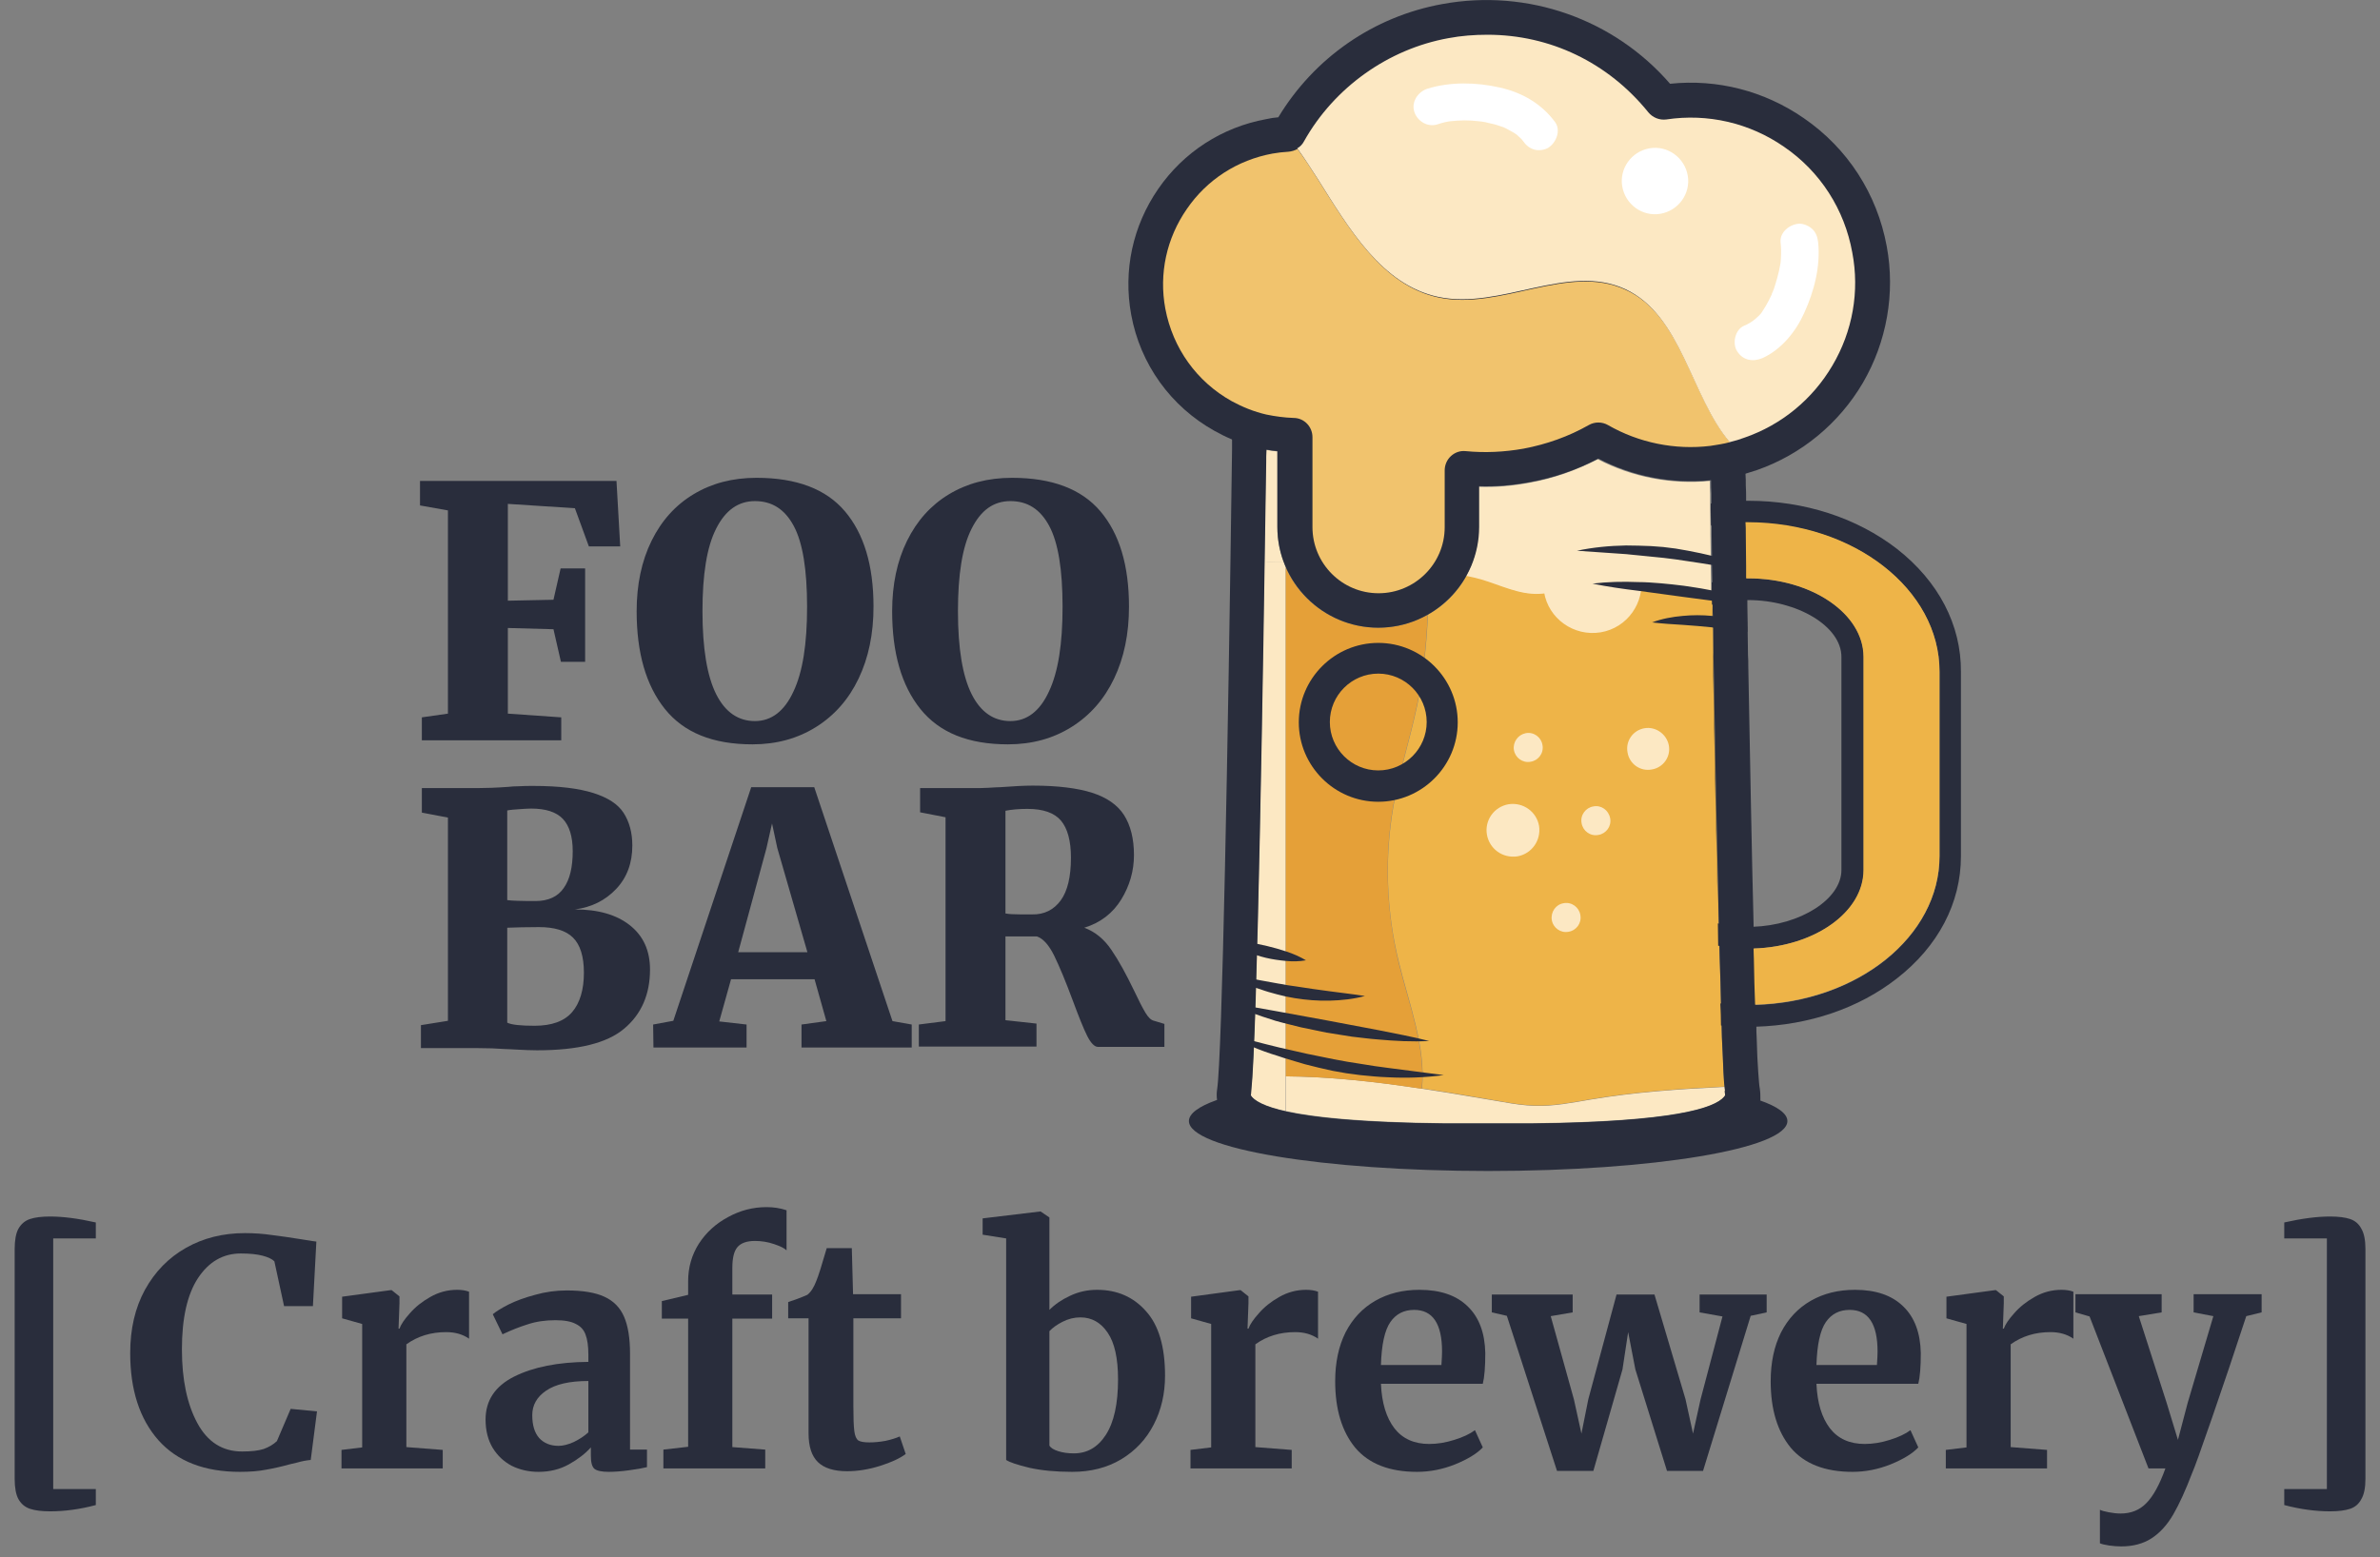 <svg width="136" height="89" viewBox="0 0 136 89" fill="none" xmlns="http://www.w3.org/2000/svg">
<rect x="0" y="0" width="136" height="89" fill="#808080" stroke="none"/>
<g id="Group 71">
<g id="Frame" clip-path="url(#clip0)">
<g id="Group">
<path id="Vector" d="M97.827 33.928C96.78 34.07 95.698 34.034 94.652 33.822C93.481 33.573 92.346 33.112 91.157 33.236C90.057 33.343 89.028 33.928 87.911 33.981C86.758 34.017 85.694 33.467 84.576 33.148C84.31 33.077 84.044 33.006 83.76 32.953C84.222 32.119 84.487 31.161 84.487 30.15V27.827C85.445 27.863 86.421 27.774 87.379 27.596C88.763 27.348 90.075 26.887 91.299 26.248C93.268 27.277 95.503 27.703 97.703 27.49C97.703 27.738 97.703 27.987 97.72 28.235C97.72 28.341 97.72 28.448 97.72 28.554C97.72 28.643 97.72 28.714 97.72 28.802C97.72 28.891 97.72 28.997 97.72 29.104C97.72 29.423 97.738 29.742 97.738 30.062C97.738 30.221 97.738 30.381 97.738 30.558C97.738 30.966 97.756 31.392 97.756 31.8C97.756 31.995 97.756 32.19 97.756 32.385C97.756 32.704 97.773 33.023 97.773 33.343C97.773 33.485 97.773 33.627 97.773 33.786C97.827 33.804 97.827 33.857 97.827 33.928Z" fill="#FCE8C3"/>
<path id="Vector_2" d="M73.472 32.42V63.511C72.301 63.245 71.751 62.943 71.521 62.677C71.45 62.588 71.45 62.553 71.467 62.517C71.467 62.464 71.485 62.393 71.485 62.322C71.787 59.68 72.07 44.268 72.248 32.136C72.62 32.101 72.975 32.101 73.348 32.101C73.383 32.225 73.436 32.332 73.472 32.42Z" fill="#FCE8C3"/>
<path id="Vector_3" d="M98.537 62.677C97.987 63.333 95.628 64.114 87.592 64.203H86.776C86.191 64.203 85.606 64.203 85.038 64.203C84.47 64.203 83.885 64.203 83.299 64.203H82.484C77.836 64.149 75.087 63.865 73.49 63.511V61.524C77.677 61.56 81.827 62.305 85.907 62.996C86.492 63.103 87.096 63.192 87.699 63.209C88.781 63.245 89.827 63.032 90.874 62.855C93.393 62.429 95.965 62.252 98.555 62.127C98.555 62.198 98.572 62.269 98.572 62.34C98.59 62.411 98.59 62.482 98.59 62.535C98.608 62.571 98.608 62.606 98.537 62.677Z" fill="#FCE8C3"/>
<path id="Vector_4" d="M79.929 55.051C80.514 57.41 81.472 59.875 81.242 62.234C78.669 61.843 76.08 61.542 73.472 61.524V32.438C74.359 34.46 76.399 35.879 78.758 35.879C79.787 35.879 80.745 35.613 81.579 35.134C81.508 36.89 81.312 38.645 80.958 40.366C80.55 42.281 79.947 44.161 79.61 46.077C79.095 49.056 79.219 52.124 79.929 55.051Z" fill="#E5A038"/>
<path id="Vector_5" d="M98.554 62.11C95.964 62.234 93.392 62.411 90.873 62.837C89.826 63.014 88.78 63.227 87.698 63.191C87.095 63.174 86.492 63.085 85.906 62.979C84.363 62.713 82.82 62.447 81.259 62.216C81.489 59.875 80.531 57.41 79.946 55.033C79.219 52.107 79.112 49.039 79.627 46.077C79.964 44.144 80.567 42.281 80.975 40.366C81.33 38.628 81.525 36.89 81.596 35.134C82.518 34.62 83.281 33.857 83.795 32.917C84.061 32.97 84.345 33.041 84.611 33.112C85.711 33.431 86.793 33.999 87.946 33.946C89.064 33.91 90.075 33.307 91.192 33.201C92.381 33.094 93.516 33.556 94.687 33.786C95.733 33.999 96.815 34.034 97.862 33.892C97.862 34.034 97.862 34.158 97.862 34.3C97.862 34.389 97.862 34.46 97.862 34.549C97.862 34.761 97.862 34.974 97.88 35.187C97.88 35.4 97.88 35.63 97.897 35.843C97.897 36.322 97.915 36.783 97.915 37.262C97.915 37.333 97.915 37.422 97.915 37.493C98.004 42.796 98.11 48.276 98.217 52.763C98.234 53.206 98.234 53.614 98.252 54.04C98.252 54.288 98.27 54.519 98.27 54.749C98.305 55.654 98.323 56.523 98.341 57.303C98.359 57.747 98.376 58.155 98.376 58.563C98.376 58.811 98.394 59.041 98.394 59.254C98.429 60.035 98.465 60.709 98.483 61.241C98.5 61.613 98.518 61.897 98.554 62.11Z" fill="#EEB448"/>
<path id="Vector_6" d="M73.347 32.119C72.975 32.119 72.62 32.119 72.248 32.154C72.283 30.133 72.301 28.181 72.336 26.426C72.336 26.177 72.336 25.947 72.354 25.716C72.567 25.752 72.78 25.787 72.993 25.805V30.133C72.993 30.824 73.117 31.498 73.347 32.119Z" fill="#FCE8C3"/>
<path id="Vector_7" d="M90.537 30.611C89.011 30.86 87.983 32.314 88.231 33.839C88.479 35.364 89.934 36.393 91.459 36.145C92.985 35.896 94.013 34.442 93.765 32.917C93.517 31.392 92.062 30.345 90.537 30.611Z" fill="#FCE8C3"/>
<path id="Vector_8" d="M99.92 33.059C99.885 33.059 99.85 33.059 99.796 33.059C99.796 33.449 99.814 33.822 99.814 34.212C99.814 34.247 99.814 34.283 99.814 34.3C99.85 34.3 99.885 34.3 99.903 34.3C102.741 34.3 105.242 35.808 105.242 37.546V49.73C105.242 51.397 102.9 52.887 100.169 52.976C100.187 53.401 100.187 53.809 100.204 54.217C103.681 54.111 106.484 52.142 106.484 49.73V37.546C106.501 35.081 103.539 33.059 99.92 33.059ZM108.399 31.374C106.111 29.601 103.113 28.625 99.92 28.625C99.867 28.625 99.796 28.625 99.743 28.625C99.069 28.625 98.413 28.678 97.756 28.785C97.756 28.873 97.756 28.98 97.756 29.086C97.756 29.405 97.774 29.725 97.774 30.044C98.413 29.937 99.087 29.884 99.761 29.884C99.814 29.884 99.867 29.884 99.92 29.884C105.934 29.884 110.83 33.697 110.83 38.397V48.95C110.83 53.543 106.147 57.286 100.293 57.445C100.169 57.445 100.045 57.445 99.903 57.445C99.353 57.445 98.821 57.41 98.306 57.357C98.324 57.8 98.342 58.208 98.342 58.616C98.856 58.669 99.371 58.687 99.903 58.687C100.045 58.687 100.187 58.687 100.328 58.687C103.362 58.598 106.2 57.64 108.382 55.938C110.759 54.093 112.053 51.61 112.053 48.95V38.397C112.071 35.719 110.776 33.236 108.399 31.374ZM100.187 52.976C100.204 53.401 100.204 53.809 100.222 54.217C103.699 54.111 106.501 52.142 106.501 49.73V37.546C106.501 35.081 103.539 33.059 99.92 33.059C99.885 33.059 99.85 33.059 99.796 33.059C99.796 33.449 99.814 33.822 99.814 34.212C99.814 34.247 99.814 34.283 99.814 34.3C99.85 34.3 99.885 34.3 99.903 34.3C102.741 34.3 105.242 35.808 105.242 37.546V49.73C105.26 51.415 102.918 52.887 100.187 52.976ZM97.845 34.584C97.845 34.797 97.845 35.01 97.845 35.223C97.845 35.435 97.845 35.666 97.863 35.879C97.863 36.358 97.88 36.819 97.88 37.298C97.88 37.369 97.88 37.457 97.88 37.528C97.969 42.831 98.076 48.311 98.182 52.798L97.845 34.584ZM97.845 34.584C97.845 34.797 97.845 35.01 97.845 35.223C97.845 35.435 97.845 35.666 97.863 35.879C97.863 36.358 97.88 36.819 97.88 37.298C97.88 37.369 97.88 37.457 97.88 37.528C97.969 42.831 98.076 48.311 98.182 52.798L97.845 34.584ZM97.845 34.584C97.845 34.797 97.845 35.01 97.845 35.223C97.845 35.435 97.845 35.666 97.863 35.879C97.863 36.358 97.88 36.819 97.88 37.298C97.88 37.369 97.88 37.457 97.88 37.528C97.969 42.831 98.076 48.311 98.182 52.798L97.845 34.584ZM99.92 33.059C99.885 33.059 99.85 33.059 99.796 33.059C99.105 33.059 98.448 33.148 97.81 33.289L97.827 34.566C98.448 34.407 99.105 34.3 99.796 34.3C99.832 34.3 99.867 34.3 99.885 34.3C102.723 34.3 105.224 35.808 105.224 37.546V49.73C105.224 51.397 102.883 52.887 100.151 52.976C100.062 52.976 99.974 52.976 99.885 52.976C99.282 52.976 98.714 52.905 98.164 52.781L98.182 54.058C98.732 54.164 99.282 54.217 99.885 54.217C99.991 54.217 100.08 54.217 100.187 54.217C103.663 54.111 106.466 52.142 106.466 49.73V37.546C106.501 35.081 103.539 33.059 99.92 33.059ZM99.92 33.059C99.885 33.059 99.85 33.059 99.796 33.059C99.105 33.059 98.448 33.148 97.81 33.289L97.827 34.566C98.448 34.407 99.105 34.3 99.796 34.3C99.832 34.3 99.867 34.3 99.885 34.3C102.723 34.3 105.224 35.808 105.224 37.546V49.73C105.224 51.397 102.883 52.887 100.151 52.976C100.062 52.976 99.974 52.976 99.885 52.976C99.282 52.976 98.714 52.905 98.164 52.781L98.182 54.058C98.732 54.164 99.282 54.217 99.885 54.217C99.991 54.217 100.08 54.217 100.187 54.217C103.663 54.111 106.466 52.142 106.466 49.73V37.546C106.501 35.081 103.539 33.059 99.92 33.059ZM99.92 33.059C99.885 33.059 99.85 33.059 99.796 33.059C99.105 33.059 98.448 33.148 97.81 33.289L97.827 34.566C98.448 34.407 99.105 34.3 99.796 34.3C99.832 34.3 99.867 34.3 99.885 34.3C102.723 34.3 105.224 35.808 105.224 37.546V49.73C105.224 51.397 102.883 52.887 100.151 52.976C100.062 52.976 99.974 52.976 99.885 52.976C99.282 52.976 98.714 52.905 98.164 52.781L98.182 54.058C98.732 54.164 99.282 54.217 99.885 54.217C99.991 54.217 100.08 54.217 100.187 54.217C103.663 54.111 106.466 52.142 106.466 49.73V37.546C106.501 35.081 103.539 33.059 99.92 33.059Z" fill="#292D3C"/>
<path id="Vector_9" d="M102.137 64.078C102.137 65.657 94.474 66.934 85.037 66.934C75.583 66.934 67.938 65.657 67.938 64.078C67.938 63.653 68.505 63.245 69.499 62.89C70.031 62.695 70.705 62.518 71.485 62.34C71.485 62.411 71.467 62.482 71.467 62.535C71.467 62.589 71.45 62.606 71.521 62.695C72.07 63.351 74.43 64.132 82.465 64.22H83.281C83.867 64.22 84.452 64.22 85.019 64.22C85.587 64.22 86.172 64.22 86.758 64.22H87.574C95.627 64.132 97.969 63.351 98.518 62.695C98.589 62.606 98.589 62.571 98.572 62.535C98.554 62.482 98.554 62.411 98.554 62.34C99.334 62.5 100.008 62.695 100.541 62.89C101.569 63.245 102.137 63.653 102.137 64.078Z" fill="#292D3C"/>
<g id="Group_2">
<path id="Vector_10" d="M78.758 45.829C76.257 45.829 74.217 43.789 74.217 41.288C74.217 38.788 76.257 36.748 78.758 36.748C81.259 36.748 83.299 38.788 83.299 41.288C83.299 43.789 81.259 45.829 78.758 45.829ZM78.758 38.504C77.232 38.504 75.991 39.745 75.991 41.271C75.991 42.796 77.232 44.037 78.758 44.037C80.283 44.037 81.525 42.796 81.525 41.271C81.525 39.745 80.283 38.504 78.758 38.504Z" fill="#292D3C"/>
</g>
<g id="Group_3">
<path id="Vector_11" d="M91.051 46.095C90.608 46.166 90.288 46.591 90.377 47.052C90.448 47.496 90.874 47.815 91.335 47.726C91.778 47.655 92.098 47.23 92.009 46.769C91.92 46.307 91.495 46.006 91.051 46.095Z" fill="#FCE8C3"/>
<path id="Vector_12" d="M86.509 42.867C86.58 43.31 87.006 43.629 87.467 43.541C87.911 43.47 88.23 43.044 88.141 42.583C88.07 42.139 87.645 41.82 87.183 41.909C86.74 41.998 86.438 42.423 86.509 42.867Z" fill="#FCE8C3"/>
<path id="Vector_13" d="M84.967 47.708C85.109 48.524 85.871 49.074 86.705 48.95C87.521 48.808 88.071 48.045 87.947 47.212C87.805 46.396 87.042 45.846 86.208 45.97C85.375 46.112 84.825 46.892 84.967 47.708Z" fill="#FCE8C3"/>
<path id="Vector_14" d="M88.674 52.586C88.745 53.029 89.171 53.349 89.632 53.26C90.075 53.189 90.394 52.763 90.306 52.302C90.235 51.859 89.809 51.539 89.348 51.628C88.904 51.699 88.603 52.125 88.674 52.586Z" fill="#FCE8C3"/>
<path id="Vector_15" d="M93.977 41.625C93.321 41.732 92.878 42.352 93.002 43.008C93.108 43.665 93.729 44.108 94.385 43.984C95.042 43.878 95.485 43.257 95.361 42.601C95.237 41.962 94.616 41.519 93.977 41.625Z" fill="#FCE8C3"/>
</g>
<g id="Group_4">
<path id="Vector_16" d="M69.978 59.077C71.025 59.343 72.071 59.627 73.1 59.875C73.366 59.928 73.614 59.999 73.88 60.052L74.661 60.23L75.441 60.389L76.222 60.549L77.002 60.691L77.783 60.815L78.563 60.939C78.829 60.974 79.096 61.01 79.344 61.045C80.39 61.187 81.455 61.311 82.501 61.453C81.437 61.595 80.373 61.631 79.326 61.577C78.794 61.56 78.262 61.506 77.73 61.453L76.931 61.347L76.133 61.205L75.353 61.028L74.572 60.833L73.792 60.602C73.526 60.531 73.277 60.442 73.011 60.354C72 60.052 70.971 59.609 69.978 59.077Z" fill="#292D3C"/>
<path id="Vector_17" d="M70.032 57.268C71.007 57.463 71.965 57.623 72.941 57.8L75.85 58.332L78.759 58.882C79.735 59.077 80.692 59.255 81.668 59.503C80.692 59.556 79.699 59.503 78.724 59.414C78.227 59.379 77.748 59.308 77.251 59.255C76.772 59.184 76.276 59.095 75.797 59.024C75.318 58.917 74.821 58.829 74.342 58.722C73.863 58.598 73.384 58.492 72.888 58.35C71.93 58.048 70.972 57.729 70.032 57.268Z" fill="#292D3C"/>
<path id="Vector_18" d="M70.085 55.69C70.759 55.796 71.415 55.92 72.072 56.044L73.047 56.221C73.207 56.239 73.367 56.275 73.544 56.31L74.041 56.381C74.697 56.488 75.353 56.576 76.01 56.665C76.666 56.754 77.322 56.825 77.996 56.931C77.34 57.108 76.666 57.179 75.992 57.197C75.318 57.215 74.644 57.161 73.987 57.055C73.65 57.002 73.331 56.931 72.994 56.842C72.657 56.754 72.338 56.665 72.001 56.541C71.344 56.346 70.706 56.062 70.085 55.69Z" fill="#292D3C"/>
<path id="Vector_19" d="M70.138 53.721C70.528 53.721 70.9 53.774 71.291 53.845C71.663 53.916 72.036 53.987 72.408 54.075C72.781 54.164 73.153 54.27 73.526 54.395C73.898 54.519 74.271 54.678 74.626 54.891C74.235 54.962 73.863 54.962 73.472 54.927C73.1 54.891 72.71 54.838 72.337 54.749C71.965 54.661 71.592 54.536 71.22 54.377C70.829 54.182 70.475 53.987 70.138 53.721Z" fill="#292D3C"/>
</g>
<g id="Group_5">
<path id="Vector_20" d="M99.796 32.385C99.388 32.243 98.998 32.101 98.59 31.977C98.359 31.906 98.111 31.835 97.88 31.782L97.791 31.764L97.171 31.622L96.461 31.48L95.752 31.356L95.042 31.267L94.333 31.214C93.854 31.196 93.392 31.179 92.913 31.179C91.973 31.196 91.033 31.285 90.111 31.48C91.051 31.551 91.991 31.604 92.931 31.675C93.162 31.693 93.392 31.729 93.641 31.746L94.35 31.817L95.06 31.888L95.769 31.977L96.479 32.083L97.188 32.19L97.845 32.296L97.898 32.314C98.129 32.367 98.359 32.403 98.608 32.438C99.016 32.509 99.424 32.598 99.849 32.686L99.796 32.385Z" fill="#292D3C"/>
<path id="Vector_21" d="M99.814 34.212C99.495 34.123 99.158 34.034 98.838 33.963C98.501 33.874 98.164 33.803 97.827 33.75C97.739 33.733 97.632 33.715 97.543 33.697C97.1 33.608 96.674 33.555 96.231 33.484C95.787 33.431 95.362 33.378 94.918 33.342C94.475 33.307 94.049 33.272 93.606 33.272C92.736 33.236 91.867 33.254 90.998 33.36C91.867 33.538 92.736 33.662 93.606 33.768L96.213 34.123L97.827 34.336L98.821 34.46C99.158 34.495 99.477 34.548 99.814 34.584V34.212Z" fill="#292D3C"/>
<path id="Vector_22" d="M99.849 36.109C99.813 36.109 99.76 36.092 99.724 36.092L98.837 35.985C98.695 35.968 98.536 35.95 98.394 35.932L97.951 35.879C97.915 35.879 97.879 35.879 97.844 35.861C97.294 35.808 96.744 35.755 96.177 35.719C95.591 35.684 95.006 35.648 94.403 35.577C94.971 35.365 95.556 35.258 96.159 35.205C96.709 35.152 97.276 35.152 97.826 35.205C97.862 35.205 97.897 35.205 97.933 35.223C98.234 35.258 98.536 35.311 98.82 35.365C99.121 35.435 99.423 35.489 99.707 35.595C99.742 35.613 99.778 35.613 99.795 35.631C99.849 35.79 99.849 35.95 99.849 36.109Z" fill="#292D3C"/>
</g>
<path id="Vector_23" d="M100.559 62.216C100.523 62.039 100.505 61.72 100.47 61.276C100.434 60.762 100.399 60.106 100.381 59.29C100.364 59.095 100.364 58.882 100.364 58.669C100.346 58.279 100.328 57.871 100.328 57.428C100.293 56.63 100.275 55.743 100.257 54.785C100.257 54.608 100.239 54.413 100.239 54.218C100.222 53.81 100.222 53.402 100.204 52.976C100.204 52.923 100.204 52.852 100.204 52.799C100.097 48.684 100.009 43.576 99.902 38.078C99.902 37.865 99.902 37.653 99.885 37.44C99.885 36.996 99.867 36.571 99.867 36.127C99.867 35.968 99.867 35.808 99.867 35.631C99.867 35.294 99.849 34.939 99.849 34.602C99.849 34.513 99.849 34.407 99.849 34.318C99.849 34.283 99.849 34.247 99.849 34.23C99.849 33.857 99.831 33.467 99.831 33.077C99.831 32.97 99.831 32.864 99.831 32.74C99.831 32.616 99.831 32.509 99.831 32.385C99.831 31.764 99.814 31.144 99.814 30.523C99.814 30.31 99.814 30.079 99.796 29.867C99.796 29.601 99.778 29.335 99.778 29.069C99.778 28.927 99.778 28.767 99.778 28.625C99.778 28.59 99.778 28.572 99.778 28.537C99.778 28.27 99.778 28.022 99.76 27.756C99.76 27.543 99.76 27.313 99.743 27.1C99.743 26.727 99.725 26.373 99.725 26C99.175 26.231 98.607 26.408 98.022 26.515C97.933 26.532 97.845 26.55 97.756 26.55C97.756 26.727 97.756 26.905 97.774 27.082C97.774 27.206 97.774 27.331 97.774 27.455C97.774 27.703 97.774 27.951 97.791 28.2C97.791 28.306 97.791 28.412 97.791 28.519C97.791 28.607 97.791 28.678 97.791 28.767C97.791 28.856 97.791 28.962 97.791 29.069C97.791 29.388 97.809 29.707 97.809 30.026C97.809 30.186 97.809 30.346 97.809 30.523C97.809 30.931 97.827 31.356 97.827 31.764C97.827 31.959 97.827 32.154 97.827 32.35C97.827 32.669 97.845 32.988 97.845 33.307C97.845 33.449 97.845 33.591 97.845 33.751C97.845 33.946 97.845 34.141 97.862 34.354C97.862 34.442 97.862 34.513 97.862 34.602C97.862 34.815 97.862 35.028 97.88 35.24C97.88 35.453 97.88 35.684 97.898 35.897C97.898 36.376 97.916 36.837 97.916 37.316C97.916 37.386 97.916 37.475 97.916 37.546C98.004 42.849 98.111 48.329 98.217 52.816C98.235 53.26 98.235 53.668 98.253 54.093C98.253 54.342 98.27 54.572 98.27 54.803C98.306 55.707 98.324 56.576 98.341 57.357C98.359 57.8 98.377 58.208 98.377 58.616C98.377 58.864 98.395 59.095 98.395 59.308C98.43 60.088 98.466 60.762 98.483 61.294C98.501 61.755 98.537 62.11 98.572 62.358C98.59 62.429 98.59 62.5 98.59 62.553C98.59 62.589 98.607 62.624 98.537 62.713C97.987 63.369 95.627 64.149 87.592 64.238H86.776C86.191 64.238 85.605 64.238 85.038 64.238C84.47 64.238 83.885 64.238 83.299 64.238H82.483C74.43 64.149 72.089 63.369 71.539 62.713C71.468 62.624 71.468 62.589 71.486 62.553C71.486 62.5 71.503 62.429 71.503 62.358C71.84 59.272 72.177 38.788 72.355 26.444C72.355 26.195 72.355 25.965 72.372 25.734C72.372 25.397 72.39 25.06 72.39 24.741C71.663 24.528 71.007 24.174 70.421 23.712C70.421 24.191 70.403 24.652 70.403 25.131C70.403 25.309 70.403 25.486 70.403 25.681C70.173 42.743 69.836 60.354 69.552 62.252C69.516 62.482 69.516 62.695 69.552 62.908C69.605 63.298 69.783 63.671 70.066 63.99C71.344 65.497 74.945 66.136 82.466 66.207C82.519 66.207 82.554 66.207 82.607 66.207H83.317C83.796 66.207 84.275 66.207 84.736 66.207H85.375C85.836 66.207 86.315 66.207 86.794 66.207H87.521C87.574 66.207 87.61 66.207 87.663 66.207C95.202 66.136 98.802 65.48 100.08 63.99C100.364 63.653 100.523 63.298 100.594 62.89C100.594 62.66 100.594 62.447 100.559 62.216Z" fill="#292D3C"/>
<path id="Vector_24" d="M110.829 38.379V48.932C110.829 53.526 106.146 57.268 100.292 57.427C100.257 56.629 100.239 55.742 100.221 54.785C100.221 54.607 100.203 54.412 100.203 54.217C103.68 54.111 106.483 52.142 106.483 49.73V37.546C106.483 35.081 103.52 33.059 99.902 33.059C99.866 33.059 99.831 33.059 99.778 33.059C99.778 32.952 99.778 32.846 99.778 32.722C99.778 32.598 99.778 32.491 99.778 32.367C99.778 31.746 99.76 31.126 99.76 30.505C99.76 30.292 99.76 30.061 99.742 29.849C99.795 29.849 99.849 29.849 99.902 29.849C105.933 29.866 110.829 33.679 110.829 38.379Z" fill="#EEB448"/>
<path id="Vector_25" d="M107.814 14.082C107.264 11.085 105.579 8.477 103.078 6.757C100.825 5.196 98.129 4.505 95.432 4.788C92.222 1.082 87.29 -0.656 82.43 0.23C78.492 0.94 75.104 3.299 73.046 6.704C72.816 6.722 72.585 6.757 72.355 6.81C69.836 7.271 67.636 8.69 66.182 10.801C64.727 12.911 64.177 15.465 64.639 17.984C65.153 20.804 66.891 23.233 69.41 24.634C69.73 24.812 70.049 24.971 70.386 25.113C70.882 25.326 71.379 25.486 71.894 25.61C72.053 25.645 72.213 25.681 72.355 25.699C72.568 25.734 72.781 25.77 72.993 25.787V30.115C72.993 33.289 75.583 35.879 78.758 35.879C81.933 35.879 84.523 33.289 84.523 30.115V27.791C85.481 27.827 86.457 27.738 87.415 27.561C88.798 27.312 90.111 26.851 91.335 26.213C93.304 27.242 95.539 27.667 97.738 27.454C97.827 27.454 97.898 27.437 97.987 27.437C98.217 27.419 98.448 27.384 98.661 27.33C99.016 27.259 99.37 27.188 99.725 27.082C99.956 27.011 100.168 26.94 100.399 26.869C102.936 25.982 105.082 24.209 106.448 21.886C107.814 19.544 108.31 16.76 107.814 14.082Z" fill="#292D3C"/>
<path id="Vector_26" d="M98.856 25.273C98.678 25.326 98.483 25.361 98.288 25.397C98.111 25.432 97.933 25.45 97.738 25.486C95.716 25.734 93.641 25.308 91.885 24.297C91.548 24.102 91.122 24.102 90.785 24.297C89.632 24.953 88.373 25.397 87.06 25.645C85.96 25.84 84.843 25.893 83.76 25.787C83.441 25.752 83.14 25.858 82.909 26.071C82.678 26.284 82.554 26.585 82.554 26.887V30.132C82.554 32.225 80.851 33.91 78.776 33.91C76.683 33.91 74.998 32.207 74.998 30.132V24.989C74.998 24.386 74.519 23.889 73.916 23.889C73.401 23.872 72.869 23.801 72.355 23.694C71.663 23.535 71.007 23.269 70.386 22.932C68.381 21.814 67.016 19.899 66.59 17.646C66.217 15.642 66.661 13.62 67.814 11.953C68.967 10.268 70.705 9.151 72.71 8.779C73.011 8.726 73.313 8.69 73.632 8.672C73.809 8.655 73.987 8.601 74.146 8.513C74.572 9.098 74.962 9.701 75.353 10.322C77.109 13.106 79.007 16.334 82.217 17.008C85.765 17.753 89.614 15.039 92.896 16.565C96.124 18.037 96.638 22.666 98.856 25.273Z" fill="#F1C36D"/>
<path id="Vector_27" d="M104.71 20.892C103.575 22.826 101.801 24.28 99.708 25.007C99.424 25.113 99.14 25.202 98.838 25.273C96.621 22.666 96.107 18.037 92.878 16.529C89.597 15.004 85.748 17.718 82.2 16.973C78.972 16.299 77.091 13.071 75.335 10.287C74.945 9.684 74.555 9.063 74.129 8.478C74.289 8.389 74.43 8.247 74.519 8.07C76.24 5.001 79.326 2.802 82.767 2.181C83.513 2.04 84.257 1.986 85.002 1.986C88.568 1.986 91.885 3.565 94.191 6.42C94.439 6.722 94.829 6.881 95.22 6.828C97.579 6.473 99.974 7.023 101.943 8.389C104.018 9.808 105.402 11.971 105.845 14.437C106.271 16.654 105.863 18.942 104.71 20.892Z" fill="#FCE8C3"/>
<g id="Group_6">
<path id="Vector_28" d="M25.596 29.175L24 28.891V27.49H35.228L35.441 31.232H33.649L32.851 29.05L29.02 28.802V34.336L31.627 34.282L32.035 32.491H33.436V37.83H32.053L31.627 35.967L29.02 35.896V40.791L32.071 41.004V42.317H24.106V41.004L25.596 40.791V29.175Z" fill="#292D3C"/>
<path id="Vector_29" d="M37.995 40.526C36.913 39.178 36.38 37.315 36.38 34.939C36.38 33.413 36.664 32.066 37.232 30.913C37.799 29.76 38.598 28.873 39.627 28.253C40.655 27.632 41.844 27.312 43.227 27.312C45.516 27.312 47.201 27.951 48.283 29.228C49.365 30.505 49.915 32.314 49.915 34.673C49.915 36.233 49.631 37.599 49.063 38.787C48.496 39.976 47.68 40.898 46.633 41.554C45.587 42.21 44.38 42.547 42.997 42.547C40.726 42.547 39.077 41.873 37.995 40.526ZM40.921 30.221C40.389 31.267 40.141 32.846 40.141 34.939C40.141 37.067 40.407 38.645 40.921 39.674C41.436 40.703 42.181 41.217 43.139 41.217C44.079 41.217 44.824 40.65 45.338 39.532C45.87 38.415 46.119 36.801 46.119 34.691C46.119 32.562 45.87 31.019 45.356 30.061C44.842 29.104 44.114 28.643 43.139 28.643C42.199 28.643 41.453 29.157 40.921 30.221Z" fill="#292D3C"/>
<path id="Vector_30" d="M52.594 40.526C51.512 39.178 50.98 37.315 50.98 34.939C50.98 33.413 51.263 32.066 51.831 30.913C52.399 29.76 53.197 28.873 54.226 28.253C55.254 27.632 56.443 27.312 57.827 27.312C60.115 27.312 61.8 27.951 62.882 29.228C63.964 30.505 64.514 32.314 64.514 34.673C64.514 36.233 64.23 37.599 63.662 38.787C63.095 39.976 62.279 40.898 61.232 41.554C60.186 42.21 58.98 42.547 57.596 42.547C55.325 42.547 53.676 41.873 52.594 40.526ZM55.52 30.221C54.988 31.267 54.74 32.846 54.74 34.939C54.74 37.067 55.006 38.645 55.52 39.674C56.035 40.703 56.78 41.217 57.738 41.217C58.678 41.217 59.423 40.65 59.937 39.532C60.469 38.415 60.718 36.801 60.718 34.691C60.718 32.562 60.469 31.019 59.955 30.061C59.441 29.104 58.713 28.643 57.738 28.643C56.78 28.643 56.053 29.157 55.52 30.221Z" fill="#292D3C"/>
<path id="Vector_31" d="M25.596 46.733L24.106 46.449V45.048H27.264C27.725 45.048 28.31 45.03 29.055 44.977C29.215 44.959 29.41 44.942 29.659 44.942C29.907 44.924 30.173 44.924 30.492 44.924C31.947 44.924 33.082 45.066 33.916 45.332C34.749 45.598 35.317 45.97 35.636 46.467C35.956 46.963 36.133 47.584 36.133 48.329C36.133 49.322 35.831 50.156 35.211 50.812C34.59 51.468 33.809 51.858 32.851 51.983C34.182 51.983 35.228 52.284 35.991 52.887C36.754 53.49 37.144 54.324 37.144 55.423C37.144 56.842 36.647 57.977 35.672 58.793C34.696 59.627 33.029 60.035 30.687 60.035C30.315 60.035 29.96 60.017 29.605 59.999C29.251 59.981 29.02 59.964 28.86 59.964C28.381 59.928 27.867 59.91 27.299 59.91H24.053V58.598L25.596 58.35V46.733ZM30.599 51.504C31.326 51.504 31.876 51.255 32.213 50.759C32.568 50.262 32.727 49.553 32.727 48.648C32.727 47.815 32.532 47.194 32.16 46.804C31.787 46.414 31.184 46.218 30.35 46.218C30.155 46.218 29.925 46.236 29.659 46.254C29.392 46.272 29.162 46.289 28.985 46.325V51.45C29.215 51.486 29.747 51.504 30.599 51.504ZM30.546 58.633C31.539 58.633 32.248 58.367 32.692 57.853C33.135 57.339 33.366 56.576 33.366 55.601C33.366 54.661 33.153 54.004 32.745 53.596C32.337 53.189 31.681 52.993 30.794 52.993C30.067 52.993 29.463 53.011 28.985 53.029V58.456C29.233 58.58 29.765 58.633 30.546 58.633Z" fill="#292D3C"/>
<path id="Vector_32" d="M42.927 44.995H46.528L50.998 58.367L52.098 58.562V59.875H45.801V58.562L47.22 58.367L46.546 55.973H41.774L41.1 58.385L42.661 58.562V59.875H37.34L37.322 58.562L38.475 58.349L42.927 44.995ZM44.417 48.471L44.116 47.07L43.796 48.489L42.182 54.43H46.138L44.417 48.471Z" fill="#292D3C"/>
<path id="Vector_33" d="M52.488 58.563L54.031 58.367V46.715L52.577 46.431V45.048H55.645C55.894 45.048 56.177 45.048 56.479 45.03C56.781 45.013 57.011 44.995 57.171 44.995C57.898 44.942 58.501 44.906 59.016 44.906C60.435 44.906 61.57 45.048 62.404 45.314C63.237 45.58 63.858 46.006 64.231 46.591C64.603 47.176 64.798 47.939 64.798 48.879C64.798 49.783 64.55 50.635 64.071 51.415C63.592 52.196 62.883 52.745 61.96 53.029C62.581 53.26 63.095 53.685 63.503 54.288C63.929 54.909 64.355 55.689 64.816 56.647C65.082 57.215 65.295 57.623 65.454 57.889C65.614 58.155 65.774 58.314 65.951 58.35L66.537 58.527V59.84H62.741C62.545 59.84 62.333 59.627 62.12 59.201C61.907 58.775 61.641 58.102 61.304 57.197C60.896 56.097 60.541 55.246 60.239 54.625C59.938 54.022 59.619 53.65 59.246 53.526H57.455V58.314L59.228 58.509V59.822H52.505V58.563H52.488ZM60.612 51.468C61.002 50.936 61.197 50.12 61.197 49.021C61.197 48.063 61.002 47.354 60.63 46.91C60.257 46.467 59.619 46.236 58.714 46.236C58.235 46.236 57.809 46.272 57.455 46.343V52.213C57.632 52.249 57.916 52.267 58.306 52.267C58.714 52.267 58.927 52.267 58.98 52.267C59.672 52.284 60.222 52.001 60.612 51.468Z" fill="#292D3C"/>
</g>
<g id="Group_7">
<path id="Vector_34" d="M82.129 7.112C82.394 7.023 82.714 6.934 82.998 6.917C82.714 6.934 82.98 6.917 83.033 6.917C83.104 6.917 83.175 6.899 83.228 6.899C83.37 6.899 83.53 6.881 83.672 6.881C83.956 6.881 84.257 6.899 84.541 6.934C84.594 6.934 84.647 6.952 84.701 6.952C84.807 6.97 84.434 6.917 84.683 6.952C84.807 6.97 84.931 6.988 85.038 7.023C85.286 7.076 85.516 7.13 85.747 7.218C85.8 7.236 85.853 7.254 85.907 7.271C86.066 7.325 85.96 7.289 85.871 7.254C85.995 7.307 86.102 7.36 86.226 7.431C86.315 7.484 86.421 7.537 86.51 7.591C86.563 7.626 86.616 7.662 86.669 7.697C86.829 7.803 86.545 7.591 86.634 7.662C86.723 7.75 86.811 7.821 86.9 7.91C86.953 7.963 86.989 7.999 87.024 8.052C87.166 8.211 86.882 7.857 87.024 8.052C87.184 8.282 87.379 8.46 87.663 8.548C87.911 8.619 88.248 8.584 88.479 8.442C88.922 8.158 89.206 7.466 88.869 6.988C88.088 5.923 86.971 5.285 85.694 5.001C84.364 4.7 82.874 4.664 81.561 5.072C81.029 5.25 80.638 5.817 80.816 6.385C80.975 6.899 81.543 7.289 82.129 7.112Z" fill="white"/>
</g>
<g id="Group_8">
<path id="Vector_35" d="M101.747 13.851C101.783 14.153 101.783 14.472 101.765 14.774C101.765 14.862 101.747 14.933 101.747 15.022C101.729 15.235 101.765 14.898 101.747 15.022C101.712 15.181 101.694 15.323 101.658 15.483C101.588 15.767 101.517 16.05 101.428 16.317C101.392 16.441 101.357 16.547 101.304 16.671C101.286 16.707 101.233 16.795 101.25 16.831C101.304 16.689 101.321 16.654 101.286 16.724C101.268 16.76 101.25 16.778 101.25 16.813C101.144 17.044 101.038 17.256 100.913 17.469C100.86 17.558 100.789 17.664 100.736 17.753C100.718 17.788 100.701 17.806 100.683 17.842C100.63 17.913 100.665 17.877 100.754 17.753C100.718 17.771 100.665 17.877 100.63 17.913C100.559 18.001 100.488 18.072 100.399 18.143C100.346 18.196 100.31 18.232 100.257 18.267C100.222 18.303 100.062 18.392 100.222 18.303C100.364 18.214 100.204 18.321 100.168 18.338C100.115 18.374 100.062 18.409 100.009 18.445C99.902 18.516 99.778 18.569 99.654 18.622C99.14 18.853 98.98 19.633 99.264 20.076C99.601 20.608 100.168 20.697 100.718 20.467C101.8 19.97 102.616 18.959 103.095 17.895C103.663 16.654 104.035 15.235 103.894 13.851C103.858 13.568 103.787 13.319 103.574 13.106C103.397 12.929 103.095 12.787 102.829 12.787C102.279 12.805 101.694 13.266 101.747 13.851Z" fill="white"/>
</g>
<path id="Vector_36" d="M94.261 8.477C93.232 8.655 92.523 9.63 92.7 10.659C92.877 11.688 93.853 12.397 94.882 12.22C95.911 12.042 96.62 11.067 96.443 10.038C96.266 9.009 95.29 8.3 94.261 8.477Z" fill="white"/>
</g>
</g>
<g id="[Craft brewery]">
<path d="M0.838 71.398C0.838 70.885 0.91 70.497 1.053 70.234C1.208 69.96 1.429 69.775 1.715 69.679C2.002 69.584 2.384 69.536 2.862 69.536C3.602 69.536 4.473 69.649 5.476 69.876V70.789H3.041V85.116H5.476V86.029C4.581 86.268 3.709 86.388 2.862 86.388C2.384 86.388 2.002 86.34 1.715 86.244C1.429 86.149 1.208 85.964 1.053 85.689C0.91 85.426 0.838 85.038 0.838 84.525V71.398Z" fill="#292D3C"/>
<path d="M13.708 84.131C11.679 84.131 10.127 83.528 9.052 82.322C7.978 81.105 7.44 79.445 7.44 77.344C7.44 75.959 7.721 74.753 8.282 73.726C8.855 72.688 9.637 71.888 10.628 71.327C11.619 70.766 12.741 70.485 13.995 70.485C14.52 70.485 15.028 70.521 15.517 70.592C16.007 70.652 16.586 70.736 17.254 70.843C17.756 70.927 18.03 70.968 18.078 70.968L17.881 74.658H16.233L15.678 72.097C15.547 71.965 15.32 71.858 14.998 71.774C14.675 71.691 14.264 71.649 13.762 71.649C12.747 71.649 11.93 72.121 11.309 73.064C10.7 73.995 10.395 75.35 10.395 77.129C10.395 78.848 10.688 80.251 11.273 81.337C11.858 82.424 12.711 82.967 13.834 82.967C14.371 82.967 14.783 82.919 15.069 82.824C15.368 82.716 15.619 82.567 15.822 82.376L16.61 80.531L18.114 80.675L17.756 83.451C17.505 83.474 17.254 83.522 17.003 83.594C16.765 83.653 16.616 83.689 16.556 83.701C16.078 83.833 15.63 83.934 15.213 84.006C14.807 84.089 14.305 84.131 13.708 84.131Z" fill="#292D3C"/>
<path d="M19.514 82.877L20.696 82.734V75.678L19.55 75.356V74.12L22.326 73.744H22.38L22.827 74.102V74.496L22.774 75.947H22.827C22.911 75.708 23.108 75.416 23.418 75.07C23.729 74.711 24.117 74.401 24.582 74.138C25.06 73.864 25.573 73.726 26.122 73.726C26.385 73.726 26.612 73.762 26.803 73.834V76.52C26.445 76.269 26.009 76.144 25.496 76.144C24.624 76.144 23.866 76.377 23.221 76.842V82.716L25.299 82.877V83.934H19.514V82.877Z" fill="#292D3C"/>
<path d="M27.747 81.14C27.747 80.054 28.29 79.236 29.377 78.687C30.475 78.138 31.89 77.857 33.621 77.845V77.433C33.621 76.944 33.567 76.562 33.46 76.287C33.364 76.013 33.179 75.81 32.904 75.678C32.642 75.535 32.254 75.463 31.74 75.463C31.155 75.463 30.63 75.541 30.164 75.696C29.699 75.84 29.215 76.031 28.714 76.269L28.159 75.123C28.338 74.968 28.636 74.783 29.054 74.568C29.484 74.353 29.991 74.168 30.576 74.013C31.161 73.846 31.764 73.762 32.385 73.762C33.304 73.762 34.021 73.882 34.534 74.12C35.059 74.359 35.435 74.741 35.662 75.266C35.889 75.792 36.002 76.496 36.002 77.38V82.86H36.97V83.862C36.731 83.922 36.391 83.982 35.949 84.041C35.507 84.101 35.119 84.131 34.785 84.131C34.379 84.131 34.104 84.071 33.961 83.952C33.83 83.833 33.764 83.588 33.764 83.218V82.734C33.442 83.092 33.024 83.415 32.51 83.701C31.997 83.988 31.418 84.131 30.773 84.131C30.224 84.131 29.717 84.018 29.251 83.791C28.797 83.552 28.433 83.212 28.159 82.77C27.884 82.316 27.747 81.773 27.747 81.14ZM31.919 82.645C32.17 82.645 32.457 82.573 32.779 82.43C33.101 82.275 33.382 82.09 33.621 81.875V78.938C32.546 78.938 31.74 79.123 31.203 79.493C30.678 79.851 30.415 80.317 30.415 80.89C30.415 81.463 30.547 81.898 30.809 82.197C31.084 82.495 31.454 82.645 31.919 82.645Z" fill="#292D3C"/>
<path d="M39.323 75.374H37.819V74.371L39.323 74.013V73.225C39.323 72.449 39.526 71.739 39.932 71.094C40.35 70.449 40.905 69.942 41.597 69.572C42.29 69.19 43.024 68.999 43.8 68.999C44.206 68.999 44.588 69.058 44.946 69.178V71.47C44.827 71.35 44.588 71.231 44.23 71.112C43.883 70.992 43.519 70.933 43.137 70.933C42.672 70.933 42.337 71.052 42.135 71.291C41.943 71.518 41.848 71.912 41.848 72.473V73.995H44.122V75.374H41.848V82.716L43.728 82.86V83.934H37.908V82.86L39.323 82.698V75.374Z" fill="#292D3C"/>
<path d="M48.406 84.095C47.654 84.095 47.099 83.922 46.74 83.576C46.382 83.23 46.203 82.68 46.203 81.928V75.356H45.039V74.425C45.135 74.389 45.308 74.329 45.559 74.246C45.809 74.15 46 74.073 46.132 74.013C46.335 73.858 46.508 73.589 46.651 73.207C46.758 72.956 46.955 72.335 47.242 71.344H48.675L48.746 73.977H51.486V75.356H48.764V80.388C48.764 81.057 48.782 81.528 48.818 81.803C48.854 82.078 48.931 82.257 49.051 82.34C49.17 82.412 49.379 82.448 49.678 82.448C49.976 82.448 50.286 82.418 50.609 82.358C50.931 82.287 51.2 82.203 51.415 82.107L51.755 83.11C51.421 83.361 50.931 83.588 50.286 83.791C49.642 83.994 49.015 84.095 48.406 84.095Z" fill="#292D3C"/>
<path d="M56.151 69.643L59.429 69.249H59.465L59.966 69.59V74.873C60.288 74.55 60.682 74.281 61.148 74.067C61.626 73.84 62.139 73.726 62.688 73.726C63.834 73.726 64.765 74.132 65.482 74.944C66.21 75.744 66.574 76.974 66.574 78.633C66.574 79.66 66.359 80.591 65.929 81.427C65.5 82.263 64.879 82.925 64.067 83.415C63.267 83.892 62.336 84.131 61.273 84.131C60.33 84.131 59.512 84.053 58.82 83.898C58.127 83.731 57.686 83.582 57.495 83.451V70.789L56.151 70.575V69.643ZM61.739 75.302C61.381 75.302 61.041 75.386 60.718 75.553C60.408 75.708 60.157 75.887 59.966 76.09V82.627C60.038 82.758 60.205 82.865 60.467 82.949C60.73 83.033 61.029 83.075 61.363 83.075C62.127 83.075 62.736 82.722 63.189 82.018C63.655 81.302 63.888 80.245 63.888 78.848C63.888 77.642 63.691 76.753 63.297 76.18C62.903 75.595 62.384 75.302 61.739 75.302Z" fill="#292D3C"/>
<path d="M68.028 82.877L69.21 82.734V75.678L68.063 75.356V74.12L70.839 73.744H70.893L71.341 74.102V74.496L71.287 75.947H71.341C71.424 75.708 71.621 75.416 71.932 75.07C72.242 74.711 72.63 74.401 73.096 74.138C73.573 73.864 74.087 73.726 74.636 73.726C74.898 73.726 75.125 73.762 75.316 73.834V76.52C74.958 76.269 74.522 76.144 74.009 76.144C73.138 76.144 72.379 76.377 71.735 76.842V82.716L73.812 82.877V83.934H68.028V82.877Z" fill="#292D3C"/>
<path d="M80.97 84.131C79.394 84.131 78.218 83.671 77.442 82.752C76.678 81.821 76.296 80.555 76.296 78.956C76.296 77.881 76.493 76.95 76.887 76.162C77.293 75.374 77.86 74.771 78.588 74.353C79.317 73.935 80.158 73.726 81.113 73.726C82.307 73.726 83.227 74.043 83.871 74.675C84.516 75.296 84.85 76.186 84.874 77.344C84.874 78.132 84.826 78.717 84.731 79.099H78.911C78.958 80.185 79.215 81.033 79.681 81.642C80.146 82.239 80.809 82.537 81.668 82.537C82.134 82.537 82.612 82.46 83.101 82.304C83.603 82.149 83.996 81.964 84.283 81.749L84.731 82.734C84.408 83.08 83.883 83.403 83.155 83.701C82.439 83.988 81.71 84.131 80.97 84.131ZM82.367 78.024C82.391 77.69 82.403 77.433 82.403 77.254C82.403 75.666 81.871 74.873 80.809 74.873C80.224 74.873 79.77 75.105 79.448 75.571C79.126 76.037 78.946 76.854 78.911 78.024H82.367Z" fill="#292D3C"/>
<path d="M85.247 73.995H89.867V75.016L88.613 75.231L89.939 79.994L90.368 81.946L90.762 79.976L92.374 73.995H94.541L96.314 79.976L96.744 81.946L97.174 79.994L98.427 75.249L97.12 75.016V73.995H100.952V75.016L100.039 75.213L97.317 84.077H95.257L93.449 78.275L93.037 76.144L92.714 78.275L91.049 84.077H88.972L86.106 75.213L85.247 75.016V73.995Z" fill="#292D3C"/>
<path d="M105.856 84.131C104.28 84.131 103.104 83.671 102.328 82.752C101.564 81.821 101.182 80.555 101.182 78.956C101.182 77.881 101.379 76.95 101.773 76.162C102.179 75.374 102.746 74.771 103.474 74.353C104.203 73.935 105.044 73.726 106 73.726C107.193 73.726 108.113 74.043 108.757 74.675C109.402 75.296 109.736 76.186 109.76 77.344C109.76 78.132 109.713 78.717 109.617 79.099H103.797C103.845 80.185 104.101 81.033 104.567 81.642C105.032 82.239 105.695 82.537 106.555 82.537C107.02 82.537 107.498 82.46 107.987 82.304C108.489 82.149 108.883 81.964 109.169 81.749L109.617 82.734C109.295 83.08 108.769 83.403 108.041 83.701C107.325 83.988 106.596 84.131 105.856 84.131ZM107.253 78.024C107.277 77.69 107.289 77.433 107.289 77.254C107.289 75.666 106.758 74.873 105.695 74.873C105.11 74.873 104.656 75.105 104.334 75.571C104.012 76.037 103.833 76.854 103.797 78.024H107.253Z" fill="#292D3C"/>
<path d="M111.189 82.877L112.371 82.734V75.678L111.225 75.356V74.12L114.001 73.744H114.055L114.502 74.102V74.496L114.449 75.947H114.502C114.586 75.708 114.783 75.416 115.093 75.07C115.404 74.711 115.792 74.401 116.258 74.138C116.735 73.864 117.248 73.726 117.798 73.726C118.06 73.726 118.287 73.762 118.478 73.834V76.52C118.12 76.269 117.684 76.144 117.171 76.144C116.299 76.144 115.541 76.377 114.896 76.842V82.716L116.974 82.877V83.934H111.189V82.877Z" fill="#292D3C"/>
<path d="M121.213 88.393C120.998 88.393 120.765 88.375 120.514 88.34C120.276 88.304 120.102 88.262 119.995 88.214V86.298C120.079 86.346 120.246 86.394 120.496 86.441C120.747 86.489 120.974 86.513 121.177 86.513C121.774 86.513 122.263 86.316 122.645 85.922C123.039 85.528 123.404 84.865 123.738 83.934H122.771L119.404 75.249L118.598 75.016V73.977H123.523V75.016L122.216 75.231L123.81 80.191L124.454 82.304L125.009 80.191L126.478 75.231L125.35 75.016V73.977H129.236V75.016L128.358 75.231C127.702 77.236 127.051 79.171 126.406 81.033C125.762 82.895 125.385 83.94 125.278 84.167C124.896 85.17 124.532 85.97 124.186 86.567C123.839 87.163 123.427 87.617 122.95 87.928C122.472 88.238 121.893 88.393 121.213 88.393Z" fill="#292D3C"/>
<path d="M135.168 84.525C135.168 85.038 135.09 85.426 134.935 85.689C134.792 85.964 134.577 86.149 134.29 86.244C134.004 86.34 133.622 86.388 133.144 86.388C132.308 86.388 131.437 86.268 130.529 86.029V85.116H132.965V70.789H130.529V69.876C131.532 69.649 132.404 69.536 133.144 69.536C133.622 69.536 134.004 69.584 134.29 69.679C134.577 69.775 134.792 69.96 134.935 70.234C135.09 70.497 135.168 70.885 135.168 71.398V84.525Z" fill="#292D3C"/>
</g>
</g>
<defs>
<clipPath id="clip0">
<rect width="88.071" height="66.934" fill="white" transform="translate(24)"/>
</clipPath>
</defs>
</svg>
